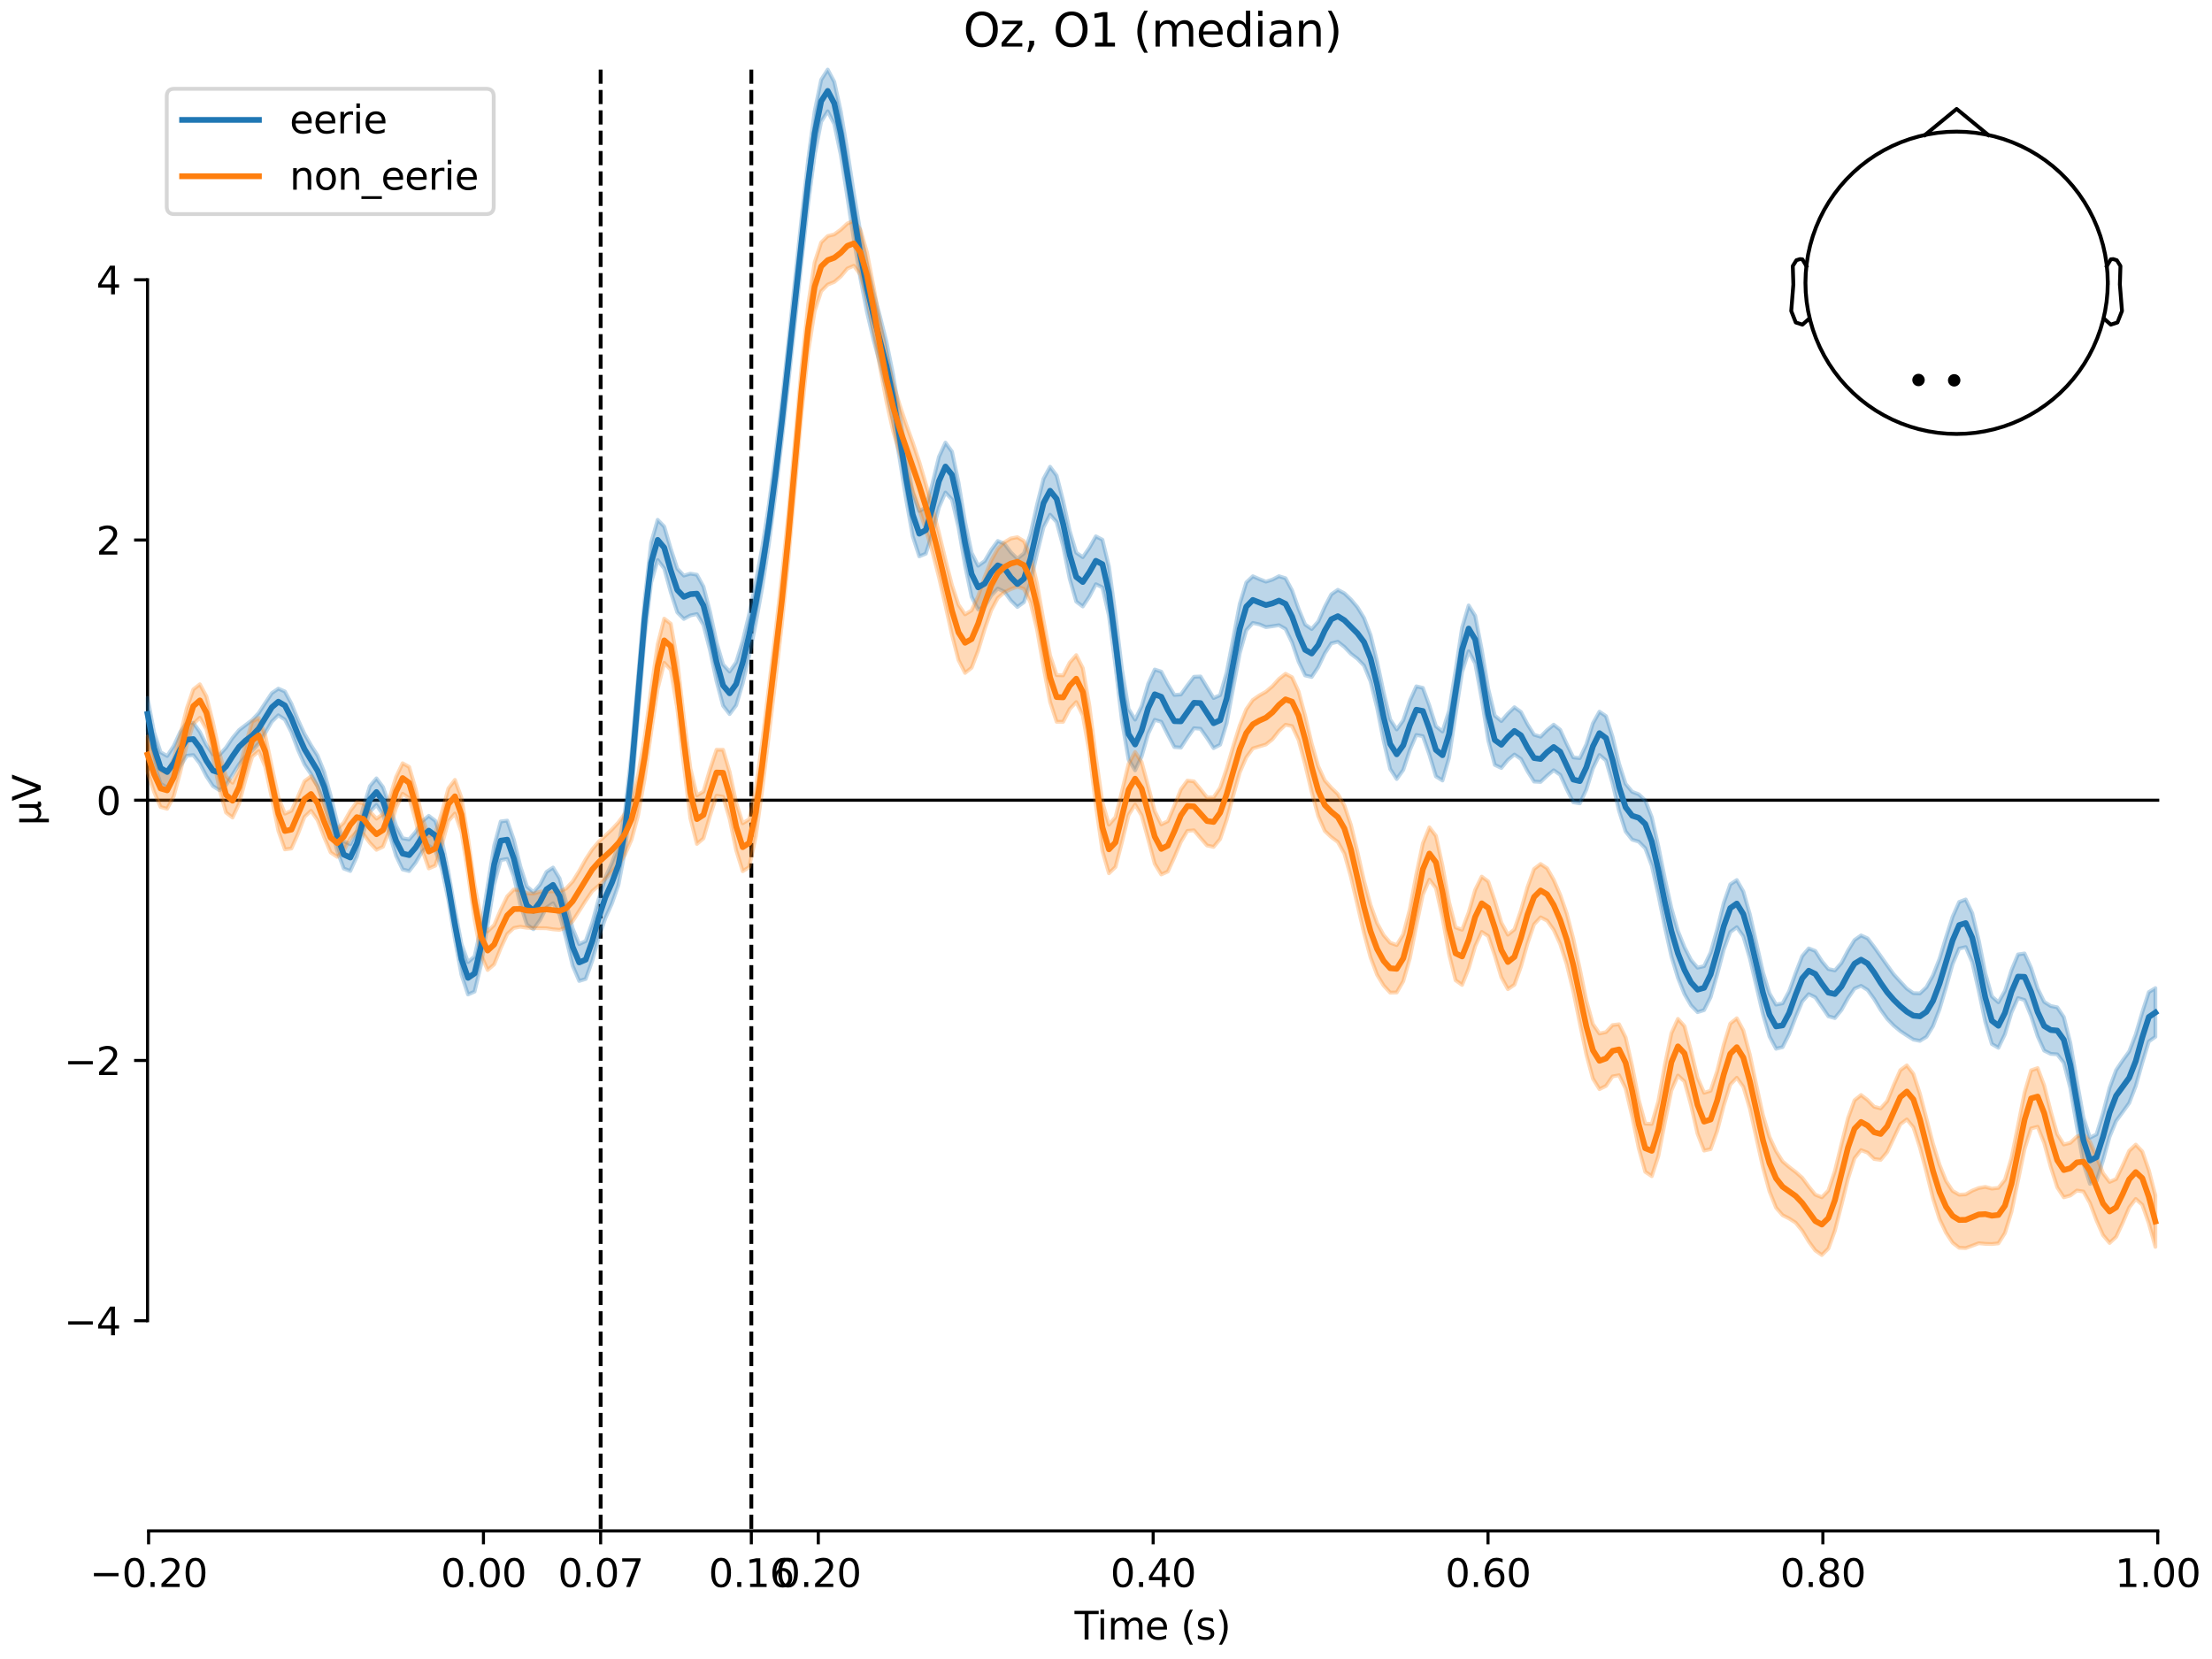 <?xml version="1.0" encoding="utf-8" standalone="no"?>
<!DOCTYPE svg PUBLIC "-//W3C//DTD SVG 1.1//EN"
  "http://www.w3.org/Graphics/SVG/1.1/DTD/svg11.dtd">
<svg xmlns:xlink="http://www.w3.org/1999/xlink" width="576pt" height="432pt" viewBox="0 0 576 432" xmlns="http://www.w3.org/2000/svg" version="1.1">
 <defs>
  <style type="text/css">*{stroke-linejoin: round; stroke-linecap: butt}</style>
 </defs>
 <g id="figure_1">
  <g id="patch_1">
   <path d="M 0 432 
L 576 432 
L 576 0 
L 0 0 
z
" style="fill: #ffffff"/>
  </g>
  <g id="axes_1">
   <g id="patch_2">
    <path d="M 38.421 398.644 
L 561.867 398.644 
L 561.867 18.118 
L 38.421 18.118 
L 38.421 398.644 
z
" style="fill: none; opacity: 0"/>
   </g>
   <g id="patch_3">
    <path d="M 38.421 343.907 
L 38.421 72.854 
" style="fill: none; stroke: #000000; stroke-width: 0.8; stroke-linejoin: miter; stroke-linecap: square"/>
   </g>
   <g id="LineCollection_1">
    <path d="M 156.407 18.118 
L 156.407 398.644 
" clip-path="url(#pe58364b0ff)" style="fill: none; stroke-dasharray: 3.7,1.6; stroke-dashoffset: 0; stroke: #000000"/>
    <path d="M 195.645 18.118 
L 195.645 398.644 
" clip-path="url(#pe58364b0ff)" style="fill: none; stroke-dasharray: 3.7,1.6; stroke-dashoffset: 0; stroke: #000000"/>
   </g>
   <g id="matplotlib.axis_1">
    <g id="xtick_1">
     <g id="line2d_1">
      <defs>
       <path id="mb585fed2d0" d="M 0 0 
L 0 3.5 
" style="stroke: #000000; stroke-width: 0.8"/>
      </defs>
      <g>
       <use xlink:href="#mb585fed2d0" x="38.693" y="398.644" style="stroke: #000000; stroke-width: 0.8"/>
      </g>
     </g>
     <g id="text_1">
      <!-- −0.20 -->
      <g transform="translate(23.37 413.242) scale(0.1 -0.1)">
       <defs>
        <path id="DejaVuSans-2212" d="M 678 2272 
L 4684 2272 
L 4684 1741 
L 678 1741 
L 678 2272 
z
" transform="scale(0.016)"/>
        <path id="DejaVuSans-30" d="M 2034 4250 
Q 1547 4250 1301 3770 
Q 1056 3291 1056 2328 
Q 1056 1369 1301 889 
Q 1547 409 2034 409 
Q 2525 409 2770 889 
Q 3016 1369 3016 2328 
Q 3016 3291 2770 3770 
Q 2525 4250 2034 4250 
z
M 2034 4750 
Q 2819 4750 3233 4129 
Q 3647 3509 3647 2328 
Q 3647 1150 3233 529 
Q 2819 -91 2034 -91 
Q 1250 -91 836 529 
Q 422 1150 422 2328 
Q 422 3509 836 4129 
Q 1250 4750 2034 4750 
z
" transform="scale(0.016)"/>
        <path id="DejaVuSans-2e" d="M 684 794 
L 1344 794 
L 1344 0 
L 684 0 
L 684 794 
z
" transform="scale(0.016)"/>
        <path id="DejaVuSans-32" d="M 1228 531 
L 3431 531 
L 3431 0 
L 469 0 
L 469 531 
Q 828 903 1448 1529 
Q 2069 2156 2228 2338 
Q 2531 2678 2651 2914 
Q 2772 3150 2772 3378 
Q 2772 3750 2511 3984 
Q 2250 4219 1831 4219 
Q 1534 4219 1204 4116 
Q 875 4013 500 3803 
L 500 4441 
Q 881 4594 1212 4672 
Q 1544 4750 1819 4750 
Q 2544 4750 2975 4387 
Q 3406 4025 3406 3419 
Q 3406 3131 3298 2873 
Q 3191 2616 2906 2266 
Q 2828 2175 2409 1742 
Q 1991 1309 1228 531 
z
" transform="scale(0.016)"/>
       </defs>
       <use xlink:href="#DejaVuSans-2212"/>
       <use xlink:href="#DejaVuSans-30" transform="translate(83.789 0)"/>
       <use xlink:href="#DejaVuSans-2e" transform="translate(147.412 0)"/>
       <use xlink:href="#DejaVuSans-32" transform="translate(179.199 0)"/>
       <use xlink:href="#DejaVuSans-30" transform="translate(242.822 0)"/>
      </g>
     </g>
    </g>
    <g id="xtick_2">
     <g id="line2d_2">
      <g>
       <use xlink:href="#mb585fed2d0" x="125.889" y="398.644" style="stroke: #000000; stroke-width: 0.8"/>
      </g>
     </g>
     <g id="text_2">
      <!-- 0.00 -->
      <g transform="translate(114.756 413.242) scale(0.1 -0.1)">
       <use xlink:href="#DejaVuSans-30"/>
       <use xlink:href="#DejaVuSans-2e" transform="translate(63.623 0)"/>
       <use xlink:href="#DejaVuSans-30" transform="translate(95.41 0)"/>
       <use xlink:href="#DejaVuSans-30" transform="translate(159.033 0)"/>
      </g>
     </g>
    </g>
    <g id="xtick_3">
     <g id="line2d_3">
      <g>
       <use xlink:href="#mb585fed2d0" x="156.407" y="398.644" style="stroke: #000000; stroke-width: 0.8"/>
      </g>
     </g>
     <g id="text_3">
      <!-- 0.07 -->
      <g transform="translate(145.274 413.242) scale(0.1 -0.1)">
       <defs>
        <path id="DejaVuSans-37" d="M 525 4666 
L 3525 4666 
L 3525 4397 
L 1831 0 
L 1172 0 
L 2766 4134 
L 525 4134 
L 525 4666 
z
" transform="scale(0.016)"/>
       </defs>
       <use xlink:href="#DejaVuSans-30"/>
       <use xlink:href="#DejaVuSans-2e" transform="translate(63.623 0)"/>
       <use xlink:href="#DejaVuSans-30" transform="translate(95.41 0)"/>
       <use xlink:href="#DejaVuSans-37" transform="translate(159.033 0)"/>
      </g>
     </g>
    </g>
    <g id="xtick_4">
     <g id="line2d_4">
      <g>
       <use xlink:href="#mb585fed2d0" x="195.645" y="398.644" style="stroke: #000000; stroke-width: 0.8"/>
      </g>
     </g>
     <g id="text_4">
      <!-- 0.16 -->
      <g transform="translate(184.512 413.242) scale(0.1 -0.1)">
       <defs>
        <path id="DejaVuSans-31" d="M 794 531 
L 1825 531 
L 1825 4091 
L 703 3866 
L 703 4441 
L 1819 4666 
L 2450 4666 
L 2450 531 
L 3481 531 
L 3481 0 
L 794 0 
L 794 531 
z
" transform="scale(0.016)"/>
        <path id="DejaVuSans-36" d="M 2113 2584 
Q 1688 2584 1439 2293 
Q 1191 2003 1191 1497 
Q 1191 994 1439 701 
Q 1688 409 2113 409 
Q 2538 409 2786 701 
Q 3034 994 3034 1497 
Q 3034 2003 2786 2293 
Q 2538 2584 2113 2584 
z
M 3366 4563 
L 3366 3988 
Q 3128 4100 2886 4159 
Q 2644 4219 2406 4219 
Q 1781 4219 1451 3797 
Q 1122 3375 1075 2522 
Q 1259 2794 1537 2939 
Q 1816 3084 2150 3084 
Q 2853 3084 3261 2657 
Q 3669 2231 3669 1497 
Q 3669 778 3244 343 
Q 2819 -91 2113 -91 
Q 1303 -91 875 529 
Q 447 1150 447 2328 
Q 447 3434 972 4092 
Q 1497 4750 2381 4750 
Q 2619 4750 2861 4703 
Q 3103 4656 3366 4563 
z
" transform="scale(0.016)"/>
       </defs>
       <use xlink:href="#DejaVuSans-30"/>
       <use xlink:href="#DejaVuSans-2e" transform="translate(63.623 0)"/>
       <use xlink:href="#DejaVuSans-31" transform="translate(95.41 0)"/>
       <use xlink:href="#DejaVuSans-36" transform="translate(159.033 0)"/>
      </g>
     </g>
    </g>
    <g id="xtick_5">
     <g id="line2d_5">
      <g>
       <use xlink:href="#mb585fed2d0" x="213.084" y="398.644" style="stroke: #000000; stroke-width: 0.8"/>
      </g>
     </g>
     <g id="text_5">
      <!-- 0.20 -->
      <g transform="translate(201.952 413.242) scale(0.1 -0.1)">
       <use xlink:href="#DejaVuSans-30"/>
       <use xlink:href="#DejaVuSans-2e" transform="translate(63.623 0)"/>
       <use xlink:href="#DejaVuSans-32" transform="translate(95.41 0)"/>
       <use xlink:href="#DejaVuSans-30" transform="translate(159.033 0)"/>
      </g>
     </g>
    </g>
    <g id="xtick_6">
     <g id="line2d_6">
      <g>
       <use xlink:href="#mb585fed2d0" x="300.28" y="398.644" style="stroke: #000000; stroke-width: 0.8"/>
      </g>
     </g>
     <g id="text_6">
      <!-- 0.40 -->
      <g transform="translate(289.147 413.242) scale(0.1 -0.1)">
       <defs>
        <path id="DejaVuSans-34" d="M 2419 4116 
L 825 1625 
L 2419 1625 
L 2419 4116 
z
M 2253 4666 
L 3047 4666 
L 3047 1625 
L 3713 1625 
L 3713 1100 
L 3047 1100 
L 3047 0 
L 2419 0 
L 2419 1100 
L 313 1100 
L 313 1709 
L 2253 4666 
z
" transform="scale(0.016)"/>
       </defs>
       <use xlink:href="#DejaVuSans-30"/>
       <use xlink:href="#DejaVuSans-2e" transform="translate(63.623 0)"/>
       <use xlink:href="#DejaVuSans-34" transform="translate(95.41 0)"/>
       <use xlink:href="#DejaVuSans-30" transform="translate(159.033 0)"/>
      </g>
     </g>
    </g>
    <g id="xtick_7">
     <g id="line2d_7">
      <g>
       <use xlink:href="#mb585fed2d0" x="387.476" y="398.644" style="stroke: #000000; stroke-width: 0.8"/>
      </g>
     </g>
     <g id="text_7">
      <!-- 0.60 -->
      <g transform="translate(376.343 413.242) scale(0.1 -0.1)">
       <use xlink:href="#DejaVuSans-30"/>
       <use xlink:href="#DejaVuSans-2e" transform="translate(63.623 0)"/>
       <use xlink:href="#DejaVuSans-36" transform="translate(95.41 0)"/>
       <use xlink:href="#DejaVuSans-30" transform="translate(159.033 0)"/>
      </g>
     </g>
    </g>
    <g id="xtick_8">
     <g id="line2d_8">
      <g>
       <use xlink:href="#mb585fed2d0" x="474.671" y="398.644" style="stroke: #000000; stroke-width: 0.8"/>
      </g>
     </g>
     <g id="text_8">
      <!-- 0.80 -->
      <g transform="translate(463.538 413.242) scale(0.1 -0.1)">
       <defs>
        <path id="DejaVuSans-38" d="M 2034 2216 
Q 1584 2216 1326 1975 
Q 1069 1734 1069 1313 
Q 1069 891 1326 650 
Q 1584 409 2034 409 
Q 2484 409 2743 651 
Q 3003 894 3003 1313 
Q 3003 1734 2745 1975 
Q 2488 2216 2034 2216 
z
M 1403 2484 
Q 997 2584 770 2862 
Q 544 3141 544 3541 
Q 544 4100 942 4425 
Q 1341 4750 2034 4750 
Q 2731 4750 3128 4425 
Q 3525 4100 3525 3541 
Q 3525 3141 3298 2862 
Q 3072 2584 2669 2484 
Q 3125 2378 3379 2068 
Q 3634 1759 3634 1313 
Q 3634 634 3220 271 
Q 2806 -91 2034 -91 
Q 1263 -91 848 271 
Q 434 634 434 1313 
Q 434 1759 690 2068 
Q 947 2378 1403 2484 
z
M 1172 3481 
Q 1172 3119 1398 2916 
Q 1625 2713 2034 2713 
Q 2441 2713 2670 2916 
Q 2900 3119 2900 3481 
Q 2900 3844 2670 4047 
Q 2441 4250 2034 4250 
Q 1625 4250 1398 4047 
Q 1172 3844 1172 3481 
z
" transform="scale(0.016)"/>
       </defs>
       <use xlink:href="#DejaVuSans-30"/>
       <use xlink:href="#DejaVuSans-2e" transform="translate(63.623 0)"/>
       <use xlink:href="#DejaVuSans-38" transform="translate(95.41 0)"/>
       <use xlink:href="#DejaVuSans-30" transform="translate(159.033 0)"/>
      </g>
     </g>
    </g>
    <g id="xtick_9">
     <g id="line2d_9">
      <g>
       <use xlink:href="#mb585fed2d0" x="561.867" y="398.644" style="stroke: #000000; stroke-width: 0.8"/>
      </g>
     </g>
     <g id="text_9">
      <!-- 1.00 -->
      <g transform="translate(550.734 413.242) scale(0.1 -0.1)">
       <use xlink:href="#DejaVuSans-31"/>
       <use xlink:href="#DejaVuSans-2e" transform="translate(63.623 0)"/>
       <use xlink:href="#DejaVuSans-30" transform="translate(95.41 0)"/>
       <use xlink:href="#DejaVuSans-30" transform="translate(159.033 0)"/>
      </g>
     </g>
    </g>
    <g id="text_10">
     <!-- Time (s) -->
     <g transform="translate(279.815 426.92) scale(0.1 -0.1)">
      <defs>
       <path id="DejaVuSans-54" d="M -19 4666 
L 3928 4666 
L 3928 4134 
L 2272 4134 
L 2272 0 
L 1638 0 
L 1638 4134 
L -19 4134 
L -19 4666 
z
" transform="scale(0.016)"/>
       <path id="DejaVuSans-69" d="M 603 3500 
L 1178 3500 
L 1178 0 
L 603 0 
L 603 3500 
z
M 603 4863 
L 1178 4863 
L 1178 4134 
L 603 4134 
L 603 4863 
z
" transform="scale(0.016)"/>
       <path id="DejaVuSans-6d" d="M 3328 2828 
Q 3544 3216 3844 3400 
Q 4144 3584 4550 3584 
Q 5097 3584 5394 3201 
Q 5691 2819 5691 2113 
L 5691 0 
L 5113 0 
L 5113 2094 
Q 5113 2597 4934 2840 
Q 4756 3084 4391 3084 
Q 3944 3084 3684 2787 
Q 3425 2491 3425 1978 
L 3425 0 
L 2847 0 
L 2847 2094 
Q 2847 2600 2669 2842 
Q 2491 3084 2119 3084 
Q 1678 3084 1418 2786 
Q 1159 2488 1159 1978 
L 1159 0 
L 581 0 
L 581 3500 
L 1159 3500 
L 1159 2956 
Q 1356 3278 1631 3431 
Q 1906 3584 2284 3584 
Q 2666 3584 2933 3390 
Q 3200 3197 3328 2828 
z
" transform="scale(0.016)"/>
       <path id="DejaVuSans-65" d="M 3597 1894 
L 3597 1613 
L 953 1613 
Q 991 1019 1311 708 
Q 1631 397 2203 397 
Q 2534 397 2845 478 
Q 3156 559 3463 722 
L 3463 178 
Q 3153 47 2828 -22 
Q 2503 -91 2169 -91 
Q 1331 -91 842 396 
Q 353 884 353 1716 
Q 353 2575 817 3079 
Q 1281 3584 2069 3584 
Q 2775 3584 3186 3129 
Q 3597 2675 3597 1894 
z
M 3022 2063 
Q 3016 2534 2758 2815 
Q 2500 3097 2075 3097 
Q 1594 3097 1305 2825 
Q 1016 2553 972 2059 
L 3022 2063 
z
" transform="scale(0.016)"/>
       <path id="DejaVuSans-20" transform="scale(0.016)"/>
       <path id="DejaVuSans-28" d="M 1984 4856 
Q 1566 4138 1362 3434 
Q 1159 2731 1159 2009 
Q 1159 1288 1364 580 
Q 1569 -128 1984 -844 
L 1484 -844 
Q 1016 -109 783 600 
Q 550 1309 550 2009 
Q 550 2706 781 3412 
Q 1013 4119 1484 4856 
L 1984 4856 
z
" transform="scale(0.016)"/>
       <path id="DejaVuSans-73" d="M 2834 3397 
L 2834 2853 
Q 2591 2978 2328 3040 
Q 2066 3103 1784 3103 
Q 1356 3103 1142 2972 
Q 928 2841 928 2578 
Q 928 2378 1081 2264 
Q 1234 2150 1697 2047 
L 1894 2003 
Q 2506 1872 2764 1633 
Q 3022 1394 3022 966 
Q 3022 478 2636 193 
Q 2250 -91 1575 -91 
Q 1294 -91 989 -36 
Q 684 19 347 128 
L 347 722 
Q 666 556 975 473 
Q 1284 391 1588 391 
Q 1994 391 2212 530 
Q 2431 669 2431 922 
Q 2431 1156 2273 1281 
Q 2116 1406 1581 1522 
L 1381 1569 
Q 847 1681 609 1914 
Q 372 2147 372 2553 
Q 372 3047 722 3315 
Q 1072 3584 1716 3584 
Q 2034 3584 2315 3537 
Q 2597 3491 2834 3397 
z
" transform="scale(0.016)"/>
       <path id="DejaVuSans-29" d="M 513 4856 
L 1013 4856 
Q 1481 4119 1714 3412 
Q 1947 2706 1947 2009 
Q 1947 1309 1714 600 
Q 1481 -109 1013 -844 
L 513 -844 
Q 928 -128 1133 580 
Q 1338 1288 1338 2009 
Q 1338 2731 1133 3434 
Q 928 4138 513 4856 
z
" transform="scale(0.016)"/>
      </defs>
      <use xlink:href="#DejaVuSans-54"/>
      <use xlink:href="#DejaVuSans-69" transform="translate(57.959 0)"/>
      <use xlink:href="#DejaVuSans-6d" transform="translate(85.742 0)"/>
      <use xlink:href="#DejaVuSans-65" transform="translate(183.154 0)"/>
      <use xlink:href="#DejaVuSans-20" transform="translate(244.678 0)"/>
      <use xlink:href="#DejaVuSans-28" transform="translate(276.465 0)"/>
      <use xlink:href="#DejaVuSans-73" transform="translate(315.479 0)"/>
      <use xlink:href="#DejaVuSans-29" transform="translate(367.578 0)"/>
     </g>
    </g>
   </g>
   <g id="matplotlib.axis_2">
    <g id="ytick_1">
     <g id="line2d_10">
      <defs>
       <path id="m1dda850417" d="M 0 0 
L -3.5 0 
" style="stroke: #000000; stroke-width: 0.8"/>
      </defs>
      <g>
       <use xlink:href="#m1dda850417" x="38.421" y="343.907" style="stroke: #000000; stroke-width: 0.8"/>
      </g>
     </g>
     <g id="text_11">
      <!-- −4 -->
      <g transform="translate(16.678 347.707) scale(0.1 -0.1)">
       <use xlink:href="#DejaVuSans-2212"/>
       <use xlink:href="#DejaVuSans-34" transform="translate(83.789 0)"/>
      </g>
     </g>
    </g>
    <g id="ytick_2">
     <g id="line2d_11">
      <g>
       <use xlink:href="#m1dda850417" x="38.421" y="276.144" style="stroke: #000000; stroke-width: 0.8"/>
      </g>
     </g>
     <g id="text_12">
      <!-- −2 -->
      <g transform="translate(16.678 279.943) scale(0.1 -0.1)">
       <use xlink:href="#DejaVuSans-2212"/>
       <use xlink:href="#DejaVuSans-32" transform="translate(83.789 0)"/>
      </g>
     </g>
    </g>
    <g id="ytick_3">
     <g id="line2d_12">
      <g>
       <use xlink:href="#m1dda850417" x="38.421" y="208.381" style="stroke: #000000; stroke-width: 0.8"/>
      </g>
     </g>
     <g id="text_13">
      <!-- 0 -->
      <g transform="translate(25.058 212.18) scale(0.1 -0.1)">
       <use xlink:href="#DejaVuSans-30"/>
      </g>
     </g>
    </g>
    <g id="ytick_4">
     <g id="line2d_13">
      <g>
       <use xlink:href="#m1dda850417" x="38.421" y="140.618" style="stroke: #000000; stroke-width: 0.8"/>
      </g>
     </g>
     <g id="text_14">
      <!-- 2 -->
      <g transform="translate(25.058 144.417) scale(0.1 -0.1)">
       <use xlink:href="#DejaVuSans-32"/>
      </g>
     </g>
    </g>
    <g id="ytick_5">
     <g id="line2d_14">
      <g>
       <use xlink:href="#m1dda850417" x="38.421" y="72.854" style="stroke: #000000; stroke-width: 0.8"/>
      </g>
     </g>
     <g id="text_15">
      <!-- 4 -->
      <g transform="translate(25.058 76.654) scale(0.1 -0.1)">
       <use xlink:href="#DejaVuSans-34"/>
      </g>
     </g>
    </g>
    <g id="text_16">
     <!-- µV -->
     <g transform="translate(10.599 214.982) rotate(-90) scale(0.1 -0.1)">
      <defs>
       <path id="DejaVuSans-b5" d="M 544 -1331 
L 544 3500 
L 1119 3500 
L 1119 1325 
Q 1119 872 1334 640 
Q 1550 409 1972 409 
Q 2434 409 2667 671 
Q 2900 934 2900 1459 
L 2900 3500 
L 3475 3500 
L 3475 806 
Q 3475 619 3529 530 
Q 3584 441 3700 441 
Q 3728 441 3778 458 
Q 3828 475 3916 513 
L 3916 50 
Q 3788 -22 3673 -56 
Q 3559 -91 3450 -91 
Q 3234 -91 3106 31 
Q 2978 153 2931 403 
Q 2775 156 2548 32 
Q 2322 -91 2016 -91 
Q 1697 -91 1473 31 
Q 1250 153 1119 397 
L 1119 -1331 
L 544 -1331 
z
" transform="scale(0.016)"/>
       <path id="DejaVuSans-56" d="M 1831 0 
L 50 4666 
L 709 4666 
L 2188 738 
L 3669 4666 
L 4325 4666 
L 2547 0 
L 1831 0 
z
" transform="scale(0.016)"/>
      </defs>
      <use xlink:href="#DejaVuSans-b5"/>
      <use xlink:href="#DejaVuSans-56" transform="translate(63.623 0)"/>
     </g>
    </g>
   </g>
   <g id="patch_4">
    <path d="M 38.693 398.644 
L 561.867 398.644 
" style="fill: none; stroke: #000000; stroke-width: 0.8; stroke-linejoin: miter; stroke-linecap: square"/>
   </g>
   <g id="patch_5">
    <path d="M 38.421 208.381 
L 561.867 208.381 
" style="fill: none; stroke: #000000; stroke-width: 0.8; stroke-linejoin: miter; stroke-linecap: square"/>
   </g>
   <g id="text_17">
    <!-- Oz, O1 (median) -->
    <g transform="translate(250.837 12.118) scale(0.12 -0.12)">
     <defs>
      <path id="DejaVuSans-4f" d="M 2522 4238 
Q 1834 4238 1429 3725 
Q 1025 3213 1025 2328 
Q 1025 1447 1429 934 
Q 1834 422 2522 422 
Q 3209 422 3611 934 
Q 4013 1447 4013 2328 
Q 4013 3213 3611 3725 
Q 3209 4238 2522 4238 
z
M 2522 4750 
Q 3503 4750 4090 4092 
Q 4678 3434 4678 2328 
Q 4678 1225 4090 567 
Q 3503 -91 2522 -91 
Q 1538 -91 948 565 
Q 359 1222 359 2328 
Q 359 3434 948 4092 
Q 1538 4750 2522 4750 
z
" transform="scale(0.016)"/>
      <path id="DejaVuSans-7a" d="M 353 3500 
L 3084 3500 
L 3084 2975 
L 922 459 
L 3084 459 
L 3084 0 
L 275 0 
L 275 525 
L 2438 3041 
L 353 3041 
L 353 3500 
z
" transform="scale(0.016)"/>
      <path id="DejaVuSans-2c" d="M 750 794 
L 1409 794 
L 1409 256 
L 897 -744 
L 494 -744 
L 750 256 
L 750 794 
z
" transform="scale(0.016)"/>
      <path id="DejaVuSans-64" d="M 2906 2969 
L 2906 4863 
L 3481 4863 
L 3481 0 
L 2906 0 
L 2906 525 
Q 2725 213 2448 61 
Q 2172 -91 1784 -91 
Q 1150 -91 751 415 
Q 353 922 353 1747 
Q 353 2572 751 3078 
Q 1150 3584 1784 3584 
Q 2172 3584 2448 3432 
Q 2725 3281 2906 2969 
z
M 947 1747 
Q 947 1113 1208 752 
Q 1469 391 1925 391 
Q 2381 391 2643 752 
Q 2906 1113 2906 1747 
Q 2906 2381 2643 2742 
Q 2381 3103 1925 3103 
Q 1469 3103 1208 2742 
Q 947 2381 947 1747 
z
" transform="scale(0.016)"/>
      <path id="DejaVuSans-61" d="M 2194 1759 
Q 1497 1759 1228 1600 
Q 959 1441 959 1056 
Q 959 750 1161 570 
Q 1363 391 1709 391 
Q 2188 391 2477 730 
Q 2766 1069 2766 1631 
L 2766 1759 
L 2194 1759 
z
M 3341 1997 
L 3341 0 
L 2766 0 
L 2766 531 
Q 2569 213 2275 61 
Q 1981 -91 1556 -91 
Q 1019 -91 701 211 
Q 384 513 384 1019 
Q 384 1609 779 1909 
Q 1175 2209 1959 2209 
L 2766 2209 
L 2766 2266 
Q 2766 2663 2505 2880 
Q 2244 3097 1772 3097 
Q 1472 3097 1187 3025 
Q 903 2953 641 2809 
L 641 3341 
Q 956 3463 1253 3523 
Q 1550 3584 1831 3584 
Q 2591 3584 2966 3190 
Q 3341 2797 3341 1997 
z
" transform="scale(0.016)"/>
      <path id="DejaVuSans-6e" d="M 3513 2113 
L 3513 0 
L 2938 0 
L 2938 2094 
Q 2938 2591 2744 2837 
Q 2550 3084 2163 3084 
Q 1697 3084 1428 2787 
Q 1159 2491 1159 1978 
L 1159 0 
L 581 0 
L 581 3500 
L 1159 3500 
L 1159 2956 
Q 1366 3272 1645 3428 
Q 1925 3584 2291 3584 
Q 2894 3584 3203 3211 
Q 3513 2838 3513 2113 
z
" transform="scale(0.016)"/>
     </defs>
     <use xlink:href="#DejaVuSans-4f"/>
     <use xlink:href="#DejaVuSans-7a" transform="translate(78.711 0)"/>
     <use xlink:href="#DejaVuSans-2c" transform="translate(131.201 0)"/>
     <use xlink:href="#DejaVuSans-20" transform="translate(162.988 0)"/>
     <use xlink:href="#DejaVuSans-4f" transform="translate(194.775 0)"/>
     <use xlink:href="#DejaVuSans-31" transform="translate(273.486 0)"/>
     <use xlink:href="#DejaVuSans-20" transform="translate(337.109 0)"/>
     <use xlink:href="#DejaVuSans-28" transform="translate(368.896 0)"/>
     <use xlink:href="#DejaVuSans-6d" transform="translate(407.91 0)"/>
     <use xlink:href="#DejaVuSans-65" transform="translate(505.322 0)"/>
     <use xlink:href="#DejaVuSans-64" transform="translate(566.846 0)"/>
     <use xlink:href="#DejaVuSans-69" transform="translate(630.322 0)"/>
     <use xlink:href="#DejaVuSans-61" transform="translate(658.105 0)"/>
     <use xlink:href="#DejaVuSans-6e" transform="translate(719.385 0)"/>
     <use xlink:href="#DejaVuSans-29" transform="translate(782.764 0)"/>
    </g>
   </g>
   <g id="legend_1">
    <g id="patch_6">
     <path d="M 45.421 55.753 
L 126.563 55.753 
Q 128.563 55.753 128.563 53.753 
L 128.563 25.118 
Q 128.563 23.118 126.563 23.118 
L 45.421 23.118 
Q 43.421 23.118 43.421 25.118 
L 43.421 53.753 
Q 43.421 55.753 45.421 55.753 
z
" style="fill: #ffffff; opacity: 0.8; stroke: #cccccc; stroke-linejoin: miter"/>
    </g>
    <g id="line2d_15">
     <path d="M 47.421 31.217 
L 57.421 31.217 
L 67.421 31.217 
" style="fill: none; stroke: #1f77b4; stroke-width: 1.5; stroke-linecap: square"/>
    </g>
    <g id="text_18">
     <!-- eerie -->
     <g transform="translate(75.421 34.717) scale(0.1 -0.1)">
      <defs>
       <path id="DejaVuSans-72" d="M 2631 2963 
Q 2534 3019 2420 3045 
Q 2306 3072 2169 3072 
Q 1681 3072 1420 2755 
Q 1159 2438 1159 1844 
L 1159 0 
L 581 0 
L 581 3500 
L 1159 3500 
L 1159 2956 
Q 1341 3275 1631 3429 
Q 1922 3584 2338 3584 
Q 2397 3584 2469 3576 
Q 2541 3569 2628 3553 
L 2631 2963 
z
" transform="scale(0.016)"/>
      </defs>
      <use xlink:href="#DejaVuSans-65"/>
      <use xlink:href="#DejaVuSans-65" transform="translate(61.523 0)"/>
      <use xlink:href="#DejaVuSans-72" transform="translate(123.047 0)"/>
      <use xlink:href="#DejaVuSans-69" transform="translate(164.16 0)"/>
      <use xlink:href="#DejaVuSans-65" transform="translate(191.943 0)"/>
     </g>
    </g>
    <g id="line2d_16">
     <path d="M 47.421 45.895 
L 57.421 45.895 
L 67.421 45.895 
" style="fill: none; stroke: #ff7f0e; stroke-width: 1.5; stroke-linecap: square"/>
    </g>
    <g id="text_19">
     <!-- non_eerie -->
     <g transform="translate(75.421 49.395) scale(0.1 -0.1)">
      <defs>
       <path id="DejaVuSans-6f" d="M 1959 3097 
Q 1497 3097 1228 2736 
Q 959 2375 959 1747 
Q 959 1119 1226 758 
Q 1494 397 1959 397 
Q 2419 397 2687 759 
Q 2956 1122 2956 1747 
Q 2956 2369 2687 2733 
Q 2419 3097 1959 3097 
z
M 1959 3584 
Q 2709 3584 3137 3096 
Q 3566 2609 3566 1747 
Q 3566 888 3137 398 
Q 2709 -91 1959 -91 
Q 1206 -91 779 398 
Q 353 888 353 1747 
Q 353 2609 779 3096 
Q 1206 3584 1959 3584 
z
" transform="scale(0.016)"/>
       <path id="DejaVuSans-5f" d="M 3263 -1063 
L 3263 -1509 
L -63 -1509 
L -63 -1063 
L 3263 -1063 
z
" transform="scale(0.016)"/>
      </defs>
      <use xlink:href="#DejaVuSans-6e"/>
      <use xlink:href="#DejaVuSans-6f" transform="translate(63.379 0)"/>
      <use xlink:href="#DejaVuSans-6e" transform="translate(124.561 0)"/>
      <use xlink:href="#DejaVuSans-5f" transform="translate(187.939 0)"/>
      <use xlink:href="#DejaVuSans-65" transform="translate(237.939 0)"/>
      <use xlink:href="#DejaVuSans-65" transform="translate(299.463 0)"/>
      <use xlink:href="#DejaVuSans-72" transform="translate(360.986 0)"/>
      <use xlink:href="#DejaVuSans-69" transform="translate(402.1 0)"/>
      <use xlink:href="#DejaVuSans-65" transform="translate(429.883 0)"/>
     </g>
    </g>
   </g>
   <g id="FillBetweenPolyCollection_1">
    <defs>
     <path id="m44dbc52453" d="M 38.421 -250.28 
L 38.421 -241.709 
L 40.124 -233.14 
L 41.827 -227.939 
L 43.53 -226.889 
L 45.233 -229.077 
L 46.936 -232.495 
L 48.639 -235.202 
L 50.342 -235.377 
L 52.045 -233.174 
L 53.748 -229.872 
L 55.451 -227.296 
L 57.154 -226.218 
L 58.857 -227.544 
L 60.56 -230.276 
L 62.263 -233.008 
L 63.966 -235.019 
L 65.669 -236.546 
L 67.372 -238.386 
L 69.075 -241.142 
L 70.778 -244.068 
L 72.481 -245.741 
L 74.184 -244.619 
L 75.887 -241.304 
L 77.59 -236.743 
L 79.294 -232.926 
L 80.997 -230.388 
L 82.7 -227.214 
L 84.403 -222.91 
L 86.106 -216.973 
L 87.809 -210.43 
L 89.512 -205.835 
L 91.215 -205.198 
L 92.918 -208.922 
L 94.621 -215.132 
L 96.324 -220.623 
L 98.027 -222.404 
L 99.73 -219.9 
L 101.433 -214.799 
L 103.136 -209.124 
L 104.839 -205.596 
L 106.542 -205.175 
L 108.245 -207.369 
L 109.948 -210.307 
L 111.651 -211.786 
L 113.354 -210.528 
L 115.057 -205.685 
L 116.76 -197.58 
L 118.463 -187.334 
L 120.166 -178.162 
L 121.87 -173.035 
L 123.573 -173.79 
L 125.276 -180.858 
L 126.979 -191.193 
L 128.682 -201.644 
L 130.385 -208.032 
L 132.088 -208.34 
L 133.791 -203.721 
L 135.494 -196.454 
L 137.197 -191.255 
L 138.9 -190.031 
L 140.603 -192.385 
L 142.306 -195.662 
L 144.009 -196.799 
L 145.712 -193.807 
L 147.415 -187.599 
L 149.118 -180.526 
L 150.821 -176.56 
L 152.524 -177.08 
L 154.227 -181.834 
L 155.93 -187.891 
L 157.633 -192.903 
L 159.336 -196.708 
L 161.039 -201.546 
L 162.742 -210.45 
L 164.446 -225.549 
L 166.149 -245.569 
L 167.852 -265.816 
L 169.555 -280.288 
L 171.258 -286.171 
L 172.961 -283.975 
L 174.664 -277.782 
L 176.367 -272.526 
L 178.07 -270.824 
L 179.773 -271.737 
L 181.476 -272.103 
L 183.179 -269.231 
L 184.882 -262.673 
L 186.585 -254.607 
L 188.288 -248.22 
L 189.991 -246.048 
L 191.694 -248.328 
L 193.397 -254.035 
L 195.1 -261.272 
L 196.803 -269.68 
L 198.506 -279.121 
L 200.209 -290.277 
L 201.912 -303.284 
L 203.615 -317.537 
L 205.318 -332.62 
L 207.022 -348.166 
L 208.725 -363.808 
L 210.428 -378.807 
L 212.131 -391.593 
L 213.834 -400.297 
L 215.537 -403.022 
L 217.24 -399.699 
L 218.943 -391.647 
L 220.646 -380.688 
L 222.349 -369.501 
L 224.052 -359.459 
L 225.755 -350.763 
L 227.458 -343.561 
L 229.161 -337.206 
L 230.864 -330.345 
L 232.567 -322.278 
L 234.27 -312.479 
L 235.973 -301.842 
L 237.676 -292.341 
L 239.379 -287.123 
L 241.082 -287.831 
L 242.785 -293.209 
L 244.488 -299.82 
L 246.191 -303.746 
L 247.894 -301.906 
L 249.598 -294.631 
L 251.301 -284.749 
L 253.004 -276.565 
L 254.707 -273.286 
L 256.41 -274.051 
L 258.113 -276.926 
L 259.816 -278.737 
L 261.519 -277.949 
L 263.222 -275.621 
L 264.925 -273.94 
L 266.628 -275.196 
L 268.331 -280.416 
L 270.034 -287.802 
L 271.737 -294.693 
L 273.44 -297.967 
L 275.143 -296.055 
L 276.846 -289.71 
L 278.549 -281.271 
L 280.252 -275.347 
L 281.955 -274.073 
L 283.658 -276.617 
L 285.361 -279.867 
L 287.064 -279.054 
L 288.767 -271.67 
L 290.47 -258.459 
L 292.174 -244.114 
L 293.877 -234.211 
L 295.58 -231.408 
L 297.283 -235.04 
L 298.986 -240.947 
L 300.689 -244.556 
L 302.392 -244.048 
L 304.095 -240.663 
L 305.798 -237.464 
L 307.501 -237.313 
L 309.204 -239.926 
L 310.907 -242.37 
L 312.61 -242.223 
L 314.313 -239.814 
L 316.016 -237.19 
L 317.719 -238.08 
L 319.422 -243.672 
L 321.125 -252.869 
L 322.828 -261.907 
L 324.531 -267.876 
L 326.234 -269.789 
L 327.937 -269.418 
L 329.64 -268.695 
L 331.343 -268.925 
L 333.046 -269.196 
L 334.75 -268.22 
L 336.453 -264.691 
L 338.156 -259.687 
L 339.859 -256.123 
L 341.562 -255.722 
L 343.265 -258.279 
L 344.968 -261.847 
L 346.671 -264.476 
L 348.374 -264.885 
L 350.077 -263.535 
L 351.78 -261.752 
L 353.483 -260.448 
L 355.186 -258.686 
L 356.889 -254.557 
L 358.592 -247.674 
L 360.295 -239.071 
L 361.998 -231.766 
L 363.701 -229.146 
L 365.404 -231.498 
L 367.107 -236.664 
L 368.81 -240.613 
L 370.513 -240.307 
L 372.216 -235.456 
L 373.919 -229.826 
L 375.622 -228.755 
L 377.326 -234.657 
L 379.029 -245.932 
L 380.732 -256.993 
L 382.435 -262.415 
L 384.138 -259.226 
L 385.841 -249.936 
L 387.544 -239.194 
L 389.247 -232.823 
L 390.95 -232.019 
L 392.653 -234.112 
L 394.356 -235.524 
L 396.059 -234.356 
L 397.762 -231.163 
L 399.465 -228.477 
L 401.168 -228.392 
L 402.871 -230 
L 404.574 -231.425 
L 406.277 -230.234 
L 407.98 -226.479 
L 409.683 -223.084 
L 411.386 -222.81 
L 413.089 -226.403 
L 414.792 -231.886 
L 416.495 -235.406 
L 418.198 -233.964 
L 419.902 -227.997 
L 421.605 -220.816 
L 423.308 -215.477 
L 425.011 -213.355 
L 426.714 -212.844 
L 428.417 -211.122 
L 430.12 -206.587 
L 431.823 -199.023 
L 433.526 -190.606 
L 435.229 -182.951 
L 436.932 -177.36 
L 438.635 -173.132 
L 440.338 -170.203 
L 442.041 -168.431 
L 443.744 -168.969 
L 445.447 -172.354 
L 447.15 -178.231 
L 448.853 -184.66 
L 450.556 -189.295 
L 452.259 -190.558 
L 453.962 -188.169 
L 455.665 -182.417 
L 457.368 -175.166 
L 459.071 -167.897 
L 460.774 -162.095 
L 462.478 -158.908 
L 464.181 -159.327 
L 465.884 -162.701 
L 467.587 -167.137 
L 469.29 -171.195 
L 470.993 -173.127 
L 472.696 -172.291 
L 474.399 -169.84 
L 476.102 -167.357 
L 477.805 -166.895 
L 479.508 -168.981 
L 481.211 -172.052 
L 482.914 -174.563 
L 484.617 -175.282 
L 486.32 -174.21 
L 488.023 -171.852 
L 489.726 -169.025 
L 491.429 -166.674 
L 493.132 -164.918 
L 494.835 -163.504 
L 496.538 -162.372 
L 498.241 -161.3 
L 499.944 -160.96 
L 501.647 -162.012 
L 503.35 -164.784 
L 505.054 -169.21 
L 506.757 -174.943 
L 508.46 -180.966 
L 510.163 -184.986 
L 511.866 -185.378 
L 513.569 -181.424 
L 515.272 -173.952 
L 516.975 -165.871 
L 518.678 -160.134 
L 520.381 -159.156 
L 522.084 -162.694 
L 523.787 -168.331 
L 525.49 -172.108 
L 527.193 -171.592 
L 528.896 -167.405 
L 530.599 -162.162 
L 532.302 -158.424 
L 534.005 -157.575 
L 535.708 -157.449 
L 537.411 -155.253 
L 539.114 -148.612 
L 540.817 -138.623 
L 542.52 -128.97 
L 544.223 -123.73 
L 545.926 -124.443 
L 547.63 -129.839 
L 549.333 -135.99 
L 551.036 -140.094 
L 552.739 -142.401 
L 554.442 -144.778 
L 556.145 -149.21 
L 557.848 -155.236 
L 559.551 -160.807 
L 561.254 -162.021 
L 561.254 -174.695 
L 561.254 -174.695 
L 559.551 -173.661 
L 557.848 -168.432 
L 556.145 -162.673 
L 554.442 -158.216 
L 552.739 -155.874 
L 551.036 -153.36 
L 549.333 -148.756 
L 547.63 -142.169 
L 545.926 -136.614 
L 544.223 -135.741 
L 542.52 -141.068 
L 540.817 -150.553 
L 539.114 -160.409 
L 537.411 -167.158 
L 535.708 -169.691 
L 534.005 -170.043 
L 532.302 -171.119 
L 530.599 -174.612 
L 528.896 -179.939 
L 527.193 -183.721 
L 525.49 -183.474 
L 523.787 -179.363 
L 522.084 -173.985 
L 520.381 -171.012 
L 518.678 -172.54 
L 516.975 -178.562 
L 515.272 -187.112 
L 513.569 -194.224 
L 511.866 -197.784 
L 510.163 -197.136 
L 508.46 -193.304 
L 506.757 -188.002 
L 505.054 -182.357 
L 503.35 -178.039 
L 501.647 -174.942 
L 499.944 -173.331 
L 498.241 -173.382 
L 496.538 -174.568 
L 494.835 -176.401 
L 493.132 -178.28 
L 491.429 -180.632 
L 489.726 -183.034 
L 488.023 -185.428 
L 486.32 -187.646 
L 484.617 -188.419 
L 482.914 -187.227 
L 481.211 -184.48 
L 479.508 -181.253 
L 477.805 -179.307 
L 476.102 -179.67 
L 474.399 -181.732 
L 472.696 -184.38 
L 470.993 -185.043 
L 469.29 -183.033 
L 467.587 -178.636 
L 465.884 -173.88 
L 464.181 -170.738 
L 462.478 -170.411 
L 460.774 -173.306 
L 459.071 -178.872 
L 457.368 -186.367 
L 455.665 -193.891 
L 453.962 -199.864 
L 452.259 -202.841 
L 450.556 -201.718 
L 448.853 -196.858 
L 447.15 -189.991 
L 445.447 -183.993 
L 443.744 -180.41 
L 442.041 -180.024 
L 440.338 -182.02 
L 438.635 -185.358 
L 436.932 -189.564 
L 435.229 -195.562 
L 433.526 -203.233 
L 431.823 -211.694 
L 430.12 -219.201 
L 428.417 -223.592 
L 426.714 -225.183 
L 425.011 -225.831 
L 423.308 -227.888 
L 421.605 -233.155 
L 419.902 -240.179 
L 418.198 -245.526 
L 416.495 -246.685 
L 414.792 -243.649 
L 413.089 -238.197 
L 411.386 -234.592 
L 409.683 -234.772 
L 407.98 -238.253 
L 406.277 -241.972 
L 404.574 -243.302 
L 402.871 -241.899 
L 401.168 -240.166 
L 399.465 -240.676 
L 397.762 -243.382 
L 396.059 -246.603 
L 394.356 -247.842 
L 392.653 -246.198 
L 390.95 -244.231 
L 389.247 -245.659 
L 387.544 -252.638 
L 385.841 -262.858 
L 384.138 -271.663 
L 382.435 -274.349 
L 380.732 -268.606 
L 379.029 -257.454 
L 377.326 -246.914 
L 375.622 -241.527 
L 373.919 -242.88 
L 372.216 -248.251 
L 370.513 -252.881 
L 368.81 -253.28 
L 367.107 -249.498 
L 365.404 -244.449 
L 363.701 -242.059 
L 361.998 -244.659 
L 360.295 -251.708 
L 358.592 -259.726 
L 356.889 -266.66 
L 355.186 -271.116 
L 353.483 -273.879 
L 351.78 -275.89 
L 350.077 -277.504 
L 348.374 -278.413 
L 346.671 -277.236 
L 344.968 -273.99 
L 343.265 -270.167 
L 341.562 -268.201 
L 339.859 -269.375 
L 338.156 -273.444 
L 336.453 -278.268 
L 334.75 -281.43 
L 333.046 -281.959 
L 331.343 -281.08 
L 329.64 -280.542 
L 327.937 -281.205 
L 326.234 -281.947 
L 324.531 -280.321 
L 322.828 -274.758 
L 321.125 -265.773 
L 319.422 -256.914 
L 317.719 -250.992 
L 316.016 -250.231 
L 314.313 -253.042 
L 312.61 -255.845 
L 310.907 -255.771 
L 309.204 -253.539 
L 307.501 -251.168 
L 305.798 -251.044 
L 304.095 -253.869 
L 302.392 -257.114 
L 300.689 -257.663 
L 298.986 -253.942 
L 297.283 -248.12 
L 295.58 -244.612 
L 293.877 -247.41 
L 292.174 -257.622 
L 290.47 -271.807 
L 288.767 -284.458 
L 287.064 -291.465 
L 285.361 -292.341 
L 283.658 -289.357 
L 281.955 -286.912 
L 280.252 -288.087 
L 278.549 -293.8 
L 276.846 -301.562 
L 275.143 -308.178 
L 273.44 -310.453 
L 271.737 -307.345 
L 270.034 -300.552 
L 268.331 -292.912 
L 266.628 -287.91 
L 264.925 -286.511 
L 263.222 -288.185 
L 261.519 -290.446 
L 259.816 -291.136 
L 258.113 -288.817 
L 256.41 -285.905 
L 254.707 -284.688 
L 253.004 -288.064 
L 251.301 -296.119 
L 249.598 -306.375 
L 247.894 -314.405 
L 246.191 -316.744 
L 244.488 -313.046 
L 242.785 -306 
L 241.082 -299.821 
L 239.379 -298.941 
L 237.676 -303.675 
L 235.973 -313.079 
L 234.27 -324.049 
L 232.567 -334.457 
L 230.864 -342.838 
L 229.161 -349.573 
L 227.458 -355.868 
L 225.755 -362.998 
L 224.052 -371.489 
L 222.349 -381.667 
L 220.646 -392.742 
L 218.943 -403.009 
L 217.24 -410.708 
L 215.537 -413.882 
L 213.834 -411.229 
L 212.131 -403.009 
L 210.428 -390.321 
L 208.725 -375.19 
L 207.022 -359.246 
L 205.318 -343.184 
L 203.615 -327.608 
L 201.912 -313.422 
L 200.209 -300.523 
L 198.506 -289.639 
L 196.803 -280.399 
L 195.1 -272.167 
L 193.397 -265.085 
L 191.694 -259.547 
L 189.991 -257.124 
L 188.288 -258.969 
L 186.585 -264.765 
L 184.882 -272.735 
L 183.179 -279.267 
L 181.476 -282.338 
L 179.773 -282.627 
L 178.07 -282.121 
L 176.367 -283.928 
L 174.664 -289.123 
L 172.961 -294.897 
L 171.258 -296.648 
L 169.555 -290.708 
L 167.852 -275.765 
L 166.149 -255.804 
L 164.446 -235.939 
L 162.742 -220.772 
L 161.039 -211.799 
L 159.336 -207.332 
L 157.633 -203.51 
L 155.93 -198.028 
L 154.227 -191.741 
L 152.524 -186.958 
L 150.821 -186.154 
L 149.118 -190.255 
L 147.415 -197.078 
L 145.712 -203.273 
L 144.009 -206.092 
L 142.306 -204.977 
L 140.603 -201.659 
L 138.9 -199.697 
L 137.197 -201.189 
L 135.494 -206.427 
L 133.791 -213.385 
L 132.088 -218.316 
L 130.385 -218.092 
L 128.682 -211.812 
L 126.979 -201.363 
L 125.276 -190.543 
L 123.573 -182.939 
L 121.87 -181.469 
L 120.166 -186.234 
L 118.463 -195.133 
L 116.76 -204.957 
L 115.057 -213.291 
L 113.354 -218.26 
L 111.651 -219.56 
L 109.948 -218.15 
L 108.245 -215.402 
L 106.542 -213.426 
L 104.839 -213.715 
L 103.136 -216.976 
L 101.433 -222.18 
L 99.73 -227.058 
L 98.027 -229.318 
L 96.324 -227.318 
L 94.621 -221.816 
L 92.918 -215.638 
L 91.215 -212.185 
L 89.512 -212.946 
L 87.809 -217.824 
L 86.106 -224.812 
L 84.403 -231.029 
L 82.7 -235.255 
L 80.997 -237.932 
L 79.294 -240.898 
L 77.59 -244.594 
L 75.887 -248.763 
L 74.184 -251.94 
L 72.481 -252.685 
L 70.778 -251.518 
L 69.075 -248.962 
L 67.372 -246.355 
L 65.669 -244.515 
L 63.966 -243.213 
L 62.263 -241.902 
L 60.56 -239.86 
L 58.857 -237.334 
L 57.154 -235.414 
L 55.451 -235.566 
L 53.748 -237.994 
L 52.045 -241.398 
L 50.342 -243.799 
L 48.639 -243.733 
L 46.936 -241.408 
L 45.233 -237.76 
L 43.53 -235.147 
L 41.827 -236.121 
L 40.124 -241.336 
L 38.421 -250.28 
z
" style="stroke: #1f77b4; stroke-opacity: 0.3"/>
    </defs>
    <g>
     <use xlink:href="#m44dbc52453" x="0" y="432" style="fill: #1f77b4; fill-opacity: 0.3; stroke: #1f77b4; stroke-opacity: 0.3"/>
    </g>
   </g>
   <g id="FillBetweenPolyCollection_2">
    <defs>
     <path id="md9753cad34" d="M 38.421 -240.211 
L 38.421 -231.019 
L 40.124 -225.778 
L 41.827 -221.862 
L 43.53 -221.398 
L 45.233 -224.635 
L 46.936 -230.906 
L 48.639 -238.025 
L 50.342 -243.501 
L 52.045 -245.107 
L 53.748 -242.116 
L 55.451 -234.912 
L 57.154 -226.394 
L 58.857 -220.418 
L 60.56 -219.109 
L 62.263 -222.729 
L 63.966 -229.159 
L 65.669 -234.931 
L 67.372 -236.389 
L 69.075 -232.287 
L 70.778 -224.156 
L 72.481 -215.66 
L 74.184 -210.815 
L 75.887 -211.051 
L 77.59 -214.865 
L 79.294 -219.271 
L 80.997 -220.869 
L 82.7 -218.425 
L 84.403 -214.009 
L 86.106 -210.012 
L 87.809 -208.873 
L 89.512 -210.522 
L 91.215 -213.645 
L 92.918 -215.468 
L 94.621 -214.809 
L 96.324 -212.501 
L 98.027 -210.707 
L 99.73 -211.515 
L 101.433 -215.858 
L 103.136 -221.647 
L 104.839 -225.312 
L 106.542 -224.2 
L 108.245 -218.27 
L 109.948 -210.695 
L 111.651 -205.858 
L 113.354 -206.588 
L 115.057 -211.992 
L 116.76 -218.187 
L 118.463 -220.171 
L 120.166 -215.303 
L 121.87 -204.592 
L 123.573 -192.565 
L 125.276 -183.288 
L 126.979 -179.412 
L 128.682 -180.878 
L 130.385 -185.089 
L 132.088 -188.777 
L 133.791 -190.351 
L 135.494 -190.677 
L 137.197 -190.411 
L 138.9 -190.343 
L 140.603 -190.31 
L 142.306 -190.285 
L 144.009 -190.01 
L 145.712 -189.867 
L 147.415 -190.523 
L 149.118 -192.123 
L 150.821 -194.783 
L 152.524 -197.466 
L 154.227 -199.948 
L 155.93 -201.406 
L 157.633 -203.151 
L 159.336 -204.939 
L 161.039 -206.79 
L 162.742 -209.479 
L 164.446 -213.341 
L 166.149 -219.642 
L 167.852 -229.152 
L 169.555 -241.314 
L 171.258 -252.619 
L 172.961 -259.408 
L 174.664 -257.572 
L 176.367 -247.42 
L 178.07 -232.621 
L 179.773 -218.926 
L 181.476 -212.241 
L 183.179 -213.684 
L 184.882 -219.523 
L 186.585 -224.787 
L 188.288 -224.512 
L 189.991 -218.782 
L 191.694 -210.628 
L 193.397 -205.144 
L 195.1 -206.209 
L 196.803 -214.165 
L 198.506 -226.494 
L 200.209 -240.501 
L 201.912 -254.731 
L 203.615 -269.631 
L 205.318 -286.594 
L 207.022 -305.416 
L 208.725 -324.275 
L 210.428 -340.211 
L 212.131 -350.946 
L 213.834 -356.149 
L 215.537 -357.892 
L 217.24 -358.578 
L 218.943 -360.013 
L 220.646 -362.066 
L 222.349 -362.798 
L 224.052 -360.478 
L 225.755 -354.504 
L 227.458 -345.941 
L 229.161 -336.341 
L 230.864 -327.295 
L 232.567 -319.746 
L 234.27 -314.025 
L 235.973 -308.78 
L 237.676 -304.08 
L 239.379 -299.274 
L 241.082 -294.079 
L 242.785 -288.363 
L 244.488 -281.739 
L 246.191 -274.34 
L 247.894 -266.705 
L 249.598 -260.11 
L 251.301 -256.772 
L 253.004 -258.116 
L 254.707 -262.573 
L 256.41 -268.182 
L 258.113 -273.058 
L 259.816 -276.275 
L 261.519 -277.763 
L 263.222 -278.598 
L 264.925 -279.207 
L 266.628 -278.653 
L 268.331 -275.134 
L 270.034 -268.117 
L 271.737 -258.288 
L 273.44 -249.241 
L 275.143 -244.048 
L 276.846 -244.046 
L 278.549 -247.364 
L 280.252 -249.181 
L 281.955 -245.706 
L 283.658 -236.08 
L 285.361 -222.264 
L 287.064 -210.424 
L 288.767 -204.599 
L 290.47 -206.234 
L 292.174 -212.779 
L 293.877 -219.773 
L 295.58 -222.48 
L 297.283 -219.66 
L 298.986 -213.47 
L 300.689 -207.061 
L 302.392 -204.289 
L 304.095 -205.055 
L 305.798 -208.747 
L 307.501 -212.793 
L 309.204 -215.647 
L 310.907 -215.79 
L 312.61 -213.784 
L 314.313 -211.838 
L 316.016 -211.46 
L 317.719 -213.515 
L 319.422 -218.516 
L 321.125 -224.826 
L 322.828 -230.846 
L 324.531 -234.782 
L 326.234 -237.104 
L 327.937 -237.626 
L 329.64 -238.137 
L 331.343 -239.494 
L 333.046 -241.654 
L 334.75 -243.278 
L 336.453 -242.922 
L 338.156 -239.296 
L 339.859 -232.941 
L 341.562 -225.769 
L 343.265 -219.506 
L 344.968 -215.62 
L 346.671 -214.014 
L 348.374 -212.743 
L 350.077 -209.695 
L 351.78 -203.632 
L 353.483 -196.353 
L 355.186 -189.029 
L 356.889 -182.687 
L 358.592 -178.168 
L 360.295 -175.373 
L 361.998 -173.526 
L 363.701 -173.567 
L 365.404 -176.483 
L 367.107 -182.394 
L 368.81 -190.969 
L 370.513 -199.055 
L 372.216 -202.955 
L 373.919 -200.71 
L 375.622 -193.024 
L 377.326 -183.593 
L 379.029 -176.737 
L 380.732 -175.527 
L 382.435 -179.805 
L 384.138 -185.609 
L 385.841 -189.332 
L 387.544 -188.237 
L 389.247 -183.174 
L 390.95 -177.515 
L 392.653 -174.422 
L 394.356 -175.584 
L 396.059 -180.33 
L 397.762 -186.346 
L 399.465 -191.3 
L 401.168 -193.135 
L 402.871 -192.27 
L 404.574 -189.876 
L 406.277 -186.156 
L 407.98 -180.872 
L 409.683 -173.902 
L 411.386 -165.539 
L 413.089 -157.397 
L 414.792 -151.134 
L 416.495 -148.387 
L 418.198 -149.225 
L 419.902 -151.699 
L 421.605 -152.013 
L 423.308 -148.544 
L 425.011 -141.315 
L 426.714 -133.035 
L 428.417 -126.858 
L 430.12 -125.722 
L 431.823 -130.939 
L 433.526 -139.74 
L 435.229 -148.011 
L 436.932 -151.935 
L 438.635 -150.384 
L 440.338 -144.236 
L 442.041 -136.762 
L 443.744 -132.383 
L 445.447 -132.768 
L 447.15 -137.505 
L 448.853 -144.09 
L 450.556 -149.568 
L 452.259 -151.354 
L 453.962 -148.982 
L 455.665 -143.305 
L 457.368 -135.617 
L 459.071 -128.012 
L 460.774 -121.762 
L 462.478 -117.523 
L 464.181 -115.562 
L 465.884 -114.706 
L 467.587 -113.608 
L 469.29 -111.524 
L 470.993 -108.705 
L 472.696 -106.388 
L 474.399 -105.194 
L 476.102 -106.879 
L 477.805 -111.555 
L 479.508 -118.208 
L 481.211 -125.026 
L 482.914 -130.37 
L 484.617 -132.516 
L 486.32 -131.852 
L 488.023 -130.196 
L 489.726 -129.976 
L 491.429 -132.018 
L 493.132 -135.625 
L 494.835 -139.243 
L 496.538 -140.505 
L 498.241 -138.459 
L 499.944 -133.205 
L 501.647 -126.788 
L 503.35 -119.929 
L 505.054 -114.554 
L 506.757 -110.975 
L 508.46 -108.399 
L 510.163 -107.079 
L 511.866 -106.998 
L 513.569 -107.619 
L 515.272 -108.263 
L 516.975 -108.105 
L 518.678 -108.052 
L 520.381 -108.23 
L 522.084 -110.915 
L 523.787 -116.435 
L 525.49 -124.589 
L 527.193 -132.791 
L 528.896 -138.152 
L 530.599 -138.594 
L 532.302 -134.354 
L 534.005 -128.137 
L 535.708 -122.816 
L 537.411 -120.214 
L 539.114 -120.688 
L 540.817 -121.983 
L 542.52 -121.731 
L 544.223 -118.72 
L 545.926 -114.21 
L 547.63 -110.356 
L 549.333 -108.334 
L 551.036 -109.915 
L 552.739 -113.572 
L 554.442 -117.574 
L 556.145 -119.787 
L 557.848 -118.269 
L 559.551 -113.444 
L 561.254 -107.321 
L 561.254 -120.7 
L 561.254 -120.7 
L 559.551 -127.292 
L 557.848 -132.159 
L 556.145 -133.948 
L 554.442 -132.336 
L 552.739 -128.508 
L 551.036 -124.978 
L 549.333 -124.238 
L 547.63 -126.485 
L 545.926 -130.83 
L 544.223 -134.686 
L 542.52 -136.657 
L 540.817 -136.039 
L 539.114 -134.412 
L 537.411 -133.975 
L 535.708 -136.654 
L 534.005 -142.614 
L 532.302 -149.34 
L 530.599 -153.874 
L 528.896 -153.281 
L 527.193 -147.476 
L 525.49 -138.925 
L 523.787 -130.446 
L 522.084 -124.794 
L 520.381 -122.678 
L 518.678 -122.49 
L 516.975 -122.933 
L 515.272 -122.643 
L 513.569 -121.963 
L 511.866 -120.994 
L 510.163 -120.901 
L 508.46 -121.885 
L 506.757 -124.461 
L 505.054 -128.688 
L 503.35 -134.179 
L 501.647 -140.703 
L 499.944 -147.183 
L 498.241 -152.367 
L 496.538 -154.579 
L 494.835 -153.323 
L 493.132 -149.463 
L 491.429 -145.296 
L 489.726 -143.37 
L 488.023 -143.817 
L 486.32 -145.556 
L 484.617 -146.868 
L 482.914 -145.498 
L 481.211 -140.818 
L 479.508 -134.038 
L 477.805 -127.081 
L 476.102 -121.986 
L 474.399 -120.224 
L 472.696 -120.911 
L 470.993 -123.018 
L 469.29 -125.325 
L 467.587 -126.821 
L 465.884 -128.121 
L 464.181 -129.579 
L 462.478 -132.282 
L 460.774 -135.952 
L 459.071 -141.63 
L 457.368 -149.315 
L 455.665 -157.334 
L 453.962 -163.7 
L 452.259 -166.842 
L 450.556 -165.471 
L 448.853 -159.902 
L 447.15 -153.092 
L 445.447 -147.973 
L 443.744 -147.446 
L 442.041 -151.363 
L 440.338 -158.377 
L 438.635 -164.781 
L 436.932 -166.689 
L 435.229 -162.932 
L 433.526 -154.694 
L 431.823 -145.211 
L 430.12 -139.337 
L 428.417 -139.404 
L 426.714 -145.66 
L 425.011 -154.415 
L 423.308 -161.853 
L 421.605 -165.283 
L 419.902 -165.073 
L 418.198 -163.244 
L 416.495 -162.87 
L 414.792 -165.33 
L 413.089 -171.411 
L 411.386 -179.698 
L 409.683 -187.567 
L 407.98 -194.107 
L 406.277 -198.998 
L 404.574 -202.913 
L 402.871 -205.89 
L 401.168 -207.026 
L 399.465 -205.723 
L 397.762 -200.998 
L 396.059 -194.967 
L 394.356 -189.98 
L 392.653 -188.613 
L 390.95 -191.747 
L 389.247 -197.452 
L 387.544 -202.467 
L 385.841 -203.736 
L 384.138 -200.295 
L 382.435 -194.387 
L 380.732 -189.899 
L 379.029 -190.504 
L 377.326 -197.162 
L 375.622 -206.562 
L 373.919 -214.348 
L 372.216 -216.559 
L 370.513 -212.401 
L 368.81 -204.327 
L 367.107 -195.203 
L 365.404 -188.697 
L 363.701 -185.899 
L 361.998 -186.52 
L 360.295 -188.5 
L 358.592 -191.624 
L 356.889 -196.369 
L 355.186 -202.65 
L 353.483 -210.168 
L 351.78 -217.18 
L 350.077 -222.266 
L 348.374 -225.215 
L 346.671 -226.863 
L 344.968 -228.783 
L 343.265 -232.465 
L 341.562 -238.395 
L 339.859 -245.593 
L 338.156 -251.922 
L 336.453 -255.647 
L 334.75 -256.553 
L 333.046 -255.209 
L 331.343 -253.326 
L 329.64 -251.875 
L 327.937 -250.923 
L 326.234 -249.749 
L 324.531 -247.316 
L 322.828 -243.094 
L 321.125 -237.679 
L 319.422 -231.847 
L 317.719 -226.872 
L 316.016 -224.366 
L 314.313 -224.339 
L 312.61 -226.511 
L 310.907 -228.532 
L 309.204 -228.743 
L 307.501 -226.439 
L 305.798 -222.183 
L 304.095 -218.168 
L 302.392 -217.334 
L 300.689 -220.777 
L 298.986 -227.25 
L 297.283 -233.55 
L 295.58 -236.168 
L 293.877 -233.098 
L 292.174 -226.012 
L 290.47 -219.191 
L 288.767 -217.261 
L 287.064 -223.083 
L 285.361 -234.935 
L 283.658 -248.384 
L 281.955 -258.038 
L 280.252 -261.411 
L 278.549 -259.474 
L 276.846 -256.137 
L 275.143 -256.207 
L 273.44 -261.334 
L 271.737 -270.402 
L 270.034 -280.079 
L 268.331 -287.255 
L 266.628 -291.1 
L 264.925 -292.112 
L 263.222 -291.791 
L 261.519 -290.785 
L 259.816 -289.094 
L 258.113 -286.039 
L 256.41 -281.775 
L 254.707 -276.734 
L 253.004 -273.053 
L 251.301 -272.024 
L 249.598 -274.509 
L 247.894 -279.617 
L 246.191 -286.235 
L 244.488 -293.301 
L 242.785 -299.948 
L 241.082 -305.951 
L 239.379 -311.723 
L 237.676 -316.787 
L 235.973 -321.483 
L 234.27 -326.595 
L 232.567 -332.125 
L 230.864 -339.169 
L 229.161 -347.775 
L 227.458 -357.453 
L 225.755 -366.253 
L 224.052 -372.207 
L 222.349 -374.486 
L 220.646 -373.811 
L 218.943 -372.201 
L 217.24 -370.97 
L 215.537 -370.537 
L 213.834 -368.871 
L 212.131 -363.675 
L 210.428 -352.611 
L 208.725 -336.457 
L 207.022 -317.556 
L 205.318 -298.52 
L 203.615 -282.084 
L 201.912 -267.147 
L 200.209 -252.998 
L 198.506 -239.049 
L 196.803 -226.587 
L 195.1 -218.664 
L 193.397 -217.629 
L 191.694 -222.995 
L 189.991 -231.004 
L 188.288 -236.765 
L 186.585 -236.776 
L 184.882 -231.672 
L 183.179 -225.885 
L 181.476 -224.889 
L 179.773 -231.944 
L 178.07 -245.24 
L 176.367 -259.954 
L 174.664 -269.591 
L 172.961 -270.908 
L 171.258 -264.225 
L 169.555 -252.456 
L 167.852 -239.943 
L 166.149 -230.138 
L 164.446 -223.717 
L 162.742 -220.157 
L 161.039 -217.852 
L 159.336 -216.007 
L 157.633 -214.404 
L 155.93 -212.844 
L 154.227 -210.846 
L 152.524 -208.251 
L 150.821 -205.188 
L 149.118 -202.454 
L 147.415 -200.635 
L 145.712 -199.867 
L 144.009 -199.913 
L 142.306 -199.887 
L 140.603 -199.805 
L 138.9 -199.302 
L 137.197 -199.399 
L 135.494 -200.23 
L 133.791 -200.372 
L 132.088 -198.605 
L 130.385 -195.103 
L 128.682 -191.125 
L 126.979 -189.481 
L 125.276 -192.623 
L 123.573 -201.684 
L 121.87 -213.813 
L 120.166 -224.275 
L 118.463 -228.922 
L 116.76 -226.713 
L 115.057 -220.489 
L 113.354 -215.071 
L 111.651 -214.28 
L 109.948 -219.117 
L 108.245 -226.526 
L 106.542 -232.304 
L 104.839 -233.248 
L 103.136 -229.699 
L 101.433 -224.215 
L 99.73 -220.011 
L 98.027 -218.826 
L 96.324 -220.653 
L 94.621 -222.847 
L 92.918 -223.129 
L 91.215 -220.852 
L 89.512 -217.792 
L 87.809 -216.18 
L 86.106 -217.732 
L 84.403 -222.187 
L 82.7 -227.215 
L 80.997 -229.855 
L 79.294 -228.574 
L 77.59 -224.547 
L 75.887 -220.87 
L 74.184 -220.128 
L 72.481 -224.426 
L 70.778 -232.418 
L 69.075 -240.473 
L 67.372 -245.032 
L 65.669 -244.079 
L 63.966 -238.316 
L 62.263 -231.667 
L 60.56 -228.184 
L 58.857 -229.841 
L 57.154 -235.939 
L 55.451 -243.925 
L 53.748 -250.676 
L 52.045 -253.817 
L 50.342 -252.481 
L 48.639 -247.556 
L 46.936 -240.637 
L 45.233 -234.424 
L 43.53 -230.854 
L 41.827 -231.378 
L 40.124 -235.219 
L 38.421 -240.211 
z
" style="stroke: #ff7f0e; stroke-opacity: 0.3"/>
    </defs>
    <g>
     <use xlink:href="#md9753cad34" x="0" y="432" style="fill: #ff7f0e; fill-opacity: 0.3; stroke: #ff7f0e; stroke-opacity: 0.3"/>
    </g>
   </g>
   <g id="line2d_17">
    <path d="M 38.421 185.926 
L 40.124 194.731 
L 41.827 200 
L 43.53 201.023 
L 45.233 198.719 
L 46.936 195.159 
L 48.639 192.595 
L 50.342 192.455 
L 52.045 194.729 
L 53.748 198.084 
L 55.451 200.656 
L 57.154 201.172 
L 58.857 199.573 
L 60.56 196.896 
L 62.263 194.454 
L 63.966 192.821 
L 65.669 191.541 
L 67.372 189.717 
L 70.778 184.18 
L 72.481 182.715 
L 74.184 183.701 
L 75.887 187.012 
L 77.59 191.304 
L 79.294 195.088 
L 82.7 200.701 
L 84.403 204.878 
L 86.106 210.956 
L 87.809 217.685 
L 89.512 222.532 
L 91.215 223.298 
L 92.918 219.641 
L 94.621 213.517 
L 96.324 208.155 
L 98.027 206.247 
L 99.73 208.525 
L 103.136 218.933 
L 104.839 222.272 
L 106.542 222.664 
L 108.245 220.675 
L 109.948 217.9 
L 111.651 216.305 
L 113.354 217.545 
L 115.057 222.471 
L 116.76 230.766 
L 118.463 240.766 
L 120.166 249.72 
L 121.87 254.63 
L 123.573 253.485 
L 125.276 246.321 
L 128.682 225.166 
L 130.385 218.908 
L 132.088 218.651 
L 133.791 223.536 
L 135.494 230.458 
L 137.197 235.748 
L 138.9 237.134 
L 140.603 234.893 
L 142.306 231.583 
L 144.009 230.429 
L 145.712 233.33 
L 147.415 239.663 
L 149.118 246.567 
L 150.821 250.61 
L 152.524 249.887 
L 154.227 245.11 
L 155.93 238.871 
L 157.633 233.657 
L 159.336 229.864 
L 161.039 225.219 
L 162.742 216.313 
L 164.446 201.18 
L 167.852 161.174 
L 169.555 146.525 
L 171.258 140.589 
L 172.961 142.616 
L 174.664 148.539 
L 176.367 153.634 
L 178.07 155.408 
L 179.773 154.723 
L 181.476 154.591 
L 183.179 157.682 
L 184.882 164.327 
L 186.585 172.333 
L 188.288 178.486 
L 189.991 180.528 
L 191.694 178.132 
L 193.397 172.535 
L 195.1 165.246 
L 196.803 156.996 
L 198.506 147.623 
L 200.209 136.631 
L 201.912 123.845 
L 203.615 109.565 
L 207.022 78.487 
L 210.428 47.44 
L 212.131 34.729 
L 213.834 26.34 
L 215.537 23.677 
L 217.24 26.898 
L 218.943 34.784 
L 224.052 66.41 
L 225.755 74.983 
L 227.458 82.137 
L 230.864 95.409 
L 232.567 103.686 
L 234.27 113.781 
L 235.973 124.684 
L 237.676 134.011 
L 239.379 138.969 
L 241.082 138.034 
L 242.785 132.291 
L 244.488 125.312 
L 246.191 121.487 
L 247.894 123.621 
L 249.598 131.346 
L 251.301 141.36 
L 253.004 149.462 
L 254.707 152.944 
L 256.41 151.965 
L 258.113 149.066 
L 259.816 147.222 
L 261.519 147.933 
L 263.222 150.358 
L 264.925 152.079 
L 266.628 150.71 
L 268.331 145.501 
L 270.034 137.918 
L 271.737 130.985 
L 273.44 127.793 
L 275.143 129.908 
L 276.846 136.456 
L 278.549 144.449 
L 280.252 150.232 
L 281.955 151.554 
L 283.658 149.027 
L 285.361 146.035 
L 287.064 146.913 
L 288.767 154.294 
L 290.47 167.193 
L 292.174 181.246 
L 293.877 191.166 
L 295.58 193.861 
L 297.283 190.23 
L 298.986 184.384 
L 300.689 180.793 
L 302.392 181.438 
L 304.095 184.865 
L 305.798 187.784 
L 307.501 187.836 
L 310.907 183.007 
L 312.61 183.087 
L 316.016 188.321 
L 317.719 187.547 
L 319.422 181.866 
L 322.828 163.744 
L 324.531 157.963 
L 326.234 156.227 
L 329.64 157.555 
L 331.343 157.111 
L 333.046 156.403 
L 334.75 157.237 
L 336.453 160.545 
L 338.156 165.329 
L 339.859 169.212 
L 341.562 170.169 
L 343.265 167.947 
L 344.968 164.206 
L 346.671 161.26 
L 348.374 160.454 
L 350.077 161.509 
L 353.483 164.92 
L 355.186 167.195 
L 356.889 171.435 
L 358.592 178.338 
L 360.295 186.732 
L 361.998 193.72 
L 363.701 196.421 
L 365.404 194.058 
L 367.107 188.843 
L 368.81 184.81 
L 370.513 185.146 
L 372.216 189.819 
L 373.919 195.275 
L 375.622 196.654 
L 377.326 191.152 
L 380.732 169.174 
L 382.435 163.674 
L 384.138 166.506 
L 385.841 175.701 
L 387.544 186.069 
L 389.247 192.701 
L 390.95 193.931 
L 392.653 191.907 
L 394.356 190.337 
L 396.059 191.483 
L 397.762 194.692 
L 399.465 197.385 
L 401.168 197.63 
L 402.871 195.868 
L 404.574 194.52 
L 406.277 195.765 
L 409.683 202.992 
L 411.386 203.397 
L 413.089 199.785 
L 414.792 194.344 
L 416.495 190.916 
L 418.198 192.189 
L 419.902 197.845 
L 421.605 204.94 
L 423.308 210.209 
L 425.011 212.411 
L 426.714 212.952 
L 428.417 214.564 
L 430.12 219.148 
L 431.823 226.54 
L 433.526 234.942 
L 435.229 242.461 
L 436.932 248.254 
L 438.635 252.575 
L 440.338 255.827 
L 442.041 257.699 
L 443.744 257.227 
L 445.447 253.731 
L 447.15 247.762 
L 448.853 241.215 
L 450.556 236.475 
L 452.259 235.284 
L 453.962 238.026 
L 455.665 243.846 
L 459.071 258.496 
L 460.774 264.237 
L 462.478 267.271 
L 464.181 267.01 
L 465.884 263.792 
L 467.587 259.01 
L 469.29 254.748 
L 470.993 252.777 
L 472.696 253.607 
L 474.399 256.163 
L 476.102 258.465 
L 477.805 258.837 
L 479.508 256.9 
L 481.211 253.697 
L 482.914 250.93 
L 484.617 249.903 
L 486.32 250.9 
L 488.023 253.247 
L 489.726 255.968 
L 491.429 258.392 
L 493.132 260.356 
L 494.835 262.014 
L 496.538 263.451 
L 498.241 264.475 
L 499.944 264.644 
L 501.647 263.469 
L 503.35 260.623 
L 505.054 256.13 
L 508.46 244.848 
L 510.163 240.894 
L 511.866 240.369 
L 513.569 244.159 
L 515.272 251.484 
L 516.975 259.804 
L 518.678 265.799 
L 520.381 267.103 
L 522.084 263.751 
L 523.787 258.269 
L 525.49 254.309 
L 527.193 254.368 
L 528.896 258.281 
L 530.599 263.521 
L 532.302 267.168 
L 534.005 268.208 
L 535.708 268.359 
L 537.411 270.741 
L 539.114 277.374 
L 542.52 296.921 
L 544.223 302.169 
L 545.926 301.339 
L 547.63 296.003 
L 549.333 289.72 
L 551.036 285.313 
L 554.442 280.638 
L 556.145 276.306 
L 557.848 270.129 
L 559.551 264.823 
L 561.254 263.667 
L 561.254 263.667 
" style="fill: none; stroke: #1f77b4; stroke-width: 1.5; stroke-linecap: square"/>
   </g>
   <g id="line2d_18">
    <path d="M 38.421 196.493 
L 40.124 201.573 
L 41.827 205.31 
L 43.53 205.8 
L 45.233 202.449 
L 46.936 196.2 
L 48.639 189.166 
L 50.342 183.868 
L 52.045 182.391 
L 53.748 185.588 
L 55.451 192.558 
L 57.154 200.782 
L 58.857 206.958 
L 60.56 208.491 
L 62.263 204.941 
L 63.966 198.452 
L 65.669 192.818 
L 67.372 191.502 
L 69.075 195.733 
L 72.481 211.825 
L 74.184 216.385 
L 75.887 216.029 
L 79.294 208.08 
L 80.997 206.755 
L 82.7 209.185 
L 84.403 213.904 
L 86.106 218.115 
L 87.809 219.547 
L 89.512 217.873 
L 91.215 214.8 
L 92.918 212.784 
L 94.621 213.237 
L 96.324 215.485 
L 98.027 217.222 
L 99.73 216.147 
L 101.433 211.783 
L 103.136 206.131 
L 104.839 202.611 
L 106.542 203.838 
L 108.245 209.688 
L 109.948 217.08 
L 111.651 221.73 
L 113.354 220.95 
L 115.057 215.519 
L 116.76 209.393 
L 118.463 207.36 
L 120.166 212.115 
L 121.87 222.614 
L 123.573 234.779 
L 125.276 243.954 
L 126.979 247.515 
L 128.682 245.942 
L 130.385 241.919 
L 132.088 238.363 
L 133.791 236.716 
L 135.494 236.677 
L 137.197 237.104 
L 138.9 237.183 
L 140.603 236.927 
L 142.306 236.8 
L 145.712 237.19 
L 147.415 236.553 
L 149.118 234.7 
L 154.227 226.386 
L 155.93 224.475 
L 159.336 221.345 
L 161.039 219.523 
L 162.742 217.109 
L 164.446 213.32 
L 166.149 206.977 
L 167.852 197.286 
L 171.258 173.511 
L 172.961 166.755 
L 174.664 168.261 
L 176.367 178.257 
L 178.07 193.019 
L 179.773 206.439 
L 181.476 213.296 
L 183.179 212.205 
L 184.882 206.3 
L 186.585 201.162 
L 188.288 201.224 
L 189.991 207.064 
L 191.694 215.233 
L 193.397 220.6 
L 195.1 219.492 
L 196.803 211.512 
L 198.506 199.054 
L 203.615 156.171 
L 205.318 139.408 
L 208.725 101.621 
L 210.428 85.524 
L 212.131 74.678 
L 213.834 69.368 
L 215.537 67.738 
L 217.24 67.12 
L 218.943 65.815 
L 220.646 64.021 
L 222.349 63.377 
L 224.052 65.691 
L 225.755 71.635 
L 227.458 80.32 
L 229.161 89.934 
L 230.864 98.761 
L 232.567 105.962 
L 234.27 111.684 
L 239.379 126.493 
L 241.082 131.924 
L 242.785 137.902 
L 244.488 144.596 
L 247.894 159.052 
L 249.598 164.689 
L 251.301 167.375 
L 253.004 166.415 
L 254.707 162.426 
L 256.41 157.131 
L 258.113 152.403 
L 259.816 149.299 
L 261.519 147.665 
L 263.222 146.749 
L 264.925 146.301 
L 266.628 147.164 
L 268.331 150.802 
L 270.034 157.96 
L 273.44 176.408 
L 275.143 181.517 
L 276.846 181.589 
L 278.549 178.554 
L 280.252 176.736 
L 281.955 180.186 
L 283.658 190.035 
L 285.361 203.514 
L 287.064 215.427 
L 288.767 221.164 
L 290.47 219.358 
L 293.877 205.641 
L 295.58 202.773 
L 297.283 205.362 
L 300.689 217.844 
L 302.392 221.052 
L 304.095 220.189 
L 305.798 216.472 
L 307.501 212.32 
L 309.204 209.887 
L 310.907 209.991 
L 314.313 213.791 
L 316.016 214.03 
L 317.719 211.634 
L 319.422 206.822 
L 322.828 195.052 
L 324.531 190.884 
L 326.234 188.611 
L 327.937 187.642 
L 329.64 186.885 
L 331.343 185.499 
L 333.046 183.549 
L 334.75 182.115 
L 336.453 182.712 
L 338.156 186.3 
L 339.859 192.514 
L 341.562 199.726 
L 343.265 205.862 
L 344.968 209.65 
L 346.671 211.393 
L 348.374 212.781 
L 350.077 215.743 
L 351.78 221.199 
L 355.186 236.143 
L 356.889 242.514 
L 358.592 247.112 
L 360.295 250.224 
L 361.998 252.121 
L 363.701 252.274 
L 365.404 249.548 
L 367.107 243.295 
L 370.513 226.331 
L 372.216 222.269 
L 373.919 224.547 
L 375.622 232.283 
L 377.326 241.717 
L 379.029 248.244 
L 380.732 249.058 
L 382.435 244.749 
L 384.138 238.761 
L 385.841 235.225 
L 387.544 236.429 
L 389.247 241.551 
L 390.95 247.396 
L 392.653 250.504 
L 394.356 249.156 
L 396.059 244.178 
L 397.762 238.119 
L 399.465 233.574 
L 401.168 231.881 
L 402.871 232.887 
L 404.574 235.67 
L 406.277 239.577 
L 407.98 244.673 
L 409.683 251.308 
L 413.089 267.341 
L 414.792 273.497 
L 416.495 276.227 
L 418.198 275.619 
L 419.902 273.639 
L 421.605 273.267 
L 423.308 276.741 
L 425.011 284.072 
L 426.714 292.765 
L 428.417 299 
L 430.12 299.671 
L 431.823 294.234 
L 435.229 276.589 
L 436.932 272.473 
L 438.635 274.285 
L 440.338 280.557 
L 442.041 287.731 
L 443.744 292.064 
L 445.447 291.516 
L 447.15 286.585 
L 448.853 279.822 
L 450.556 274.403 
L 452.259 272.687 
L 453.962 275.39 
L 455.665 281.578 
L 459.071 296.942 
L 460.774 302.9 
L 462.478 306.835 
L 464.181 309.024 
L 467.587 311.434 
L 469.29 313.228 
L 472.696 317.96 
L 474.399 318.873 
L 476.102 317.186 
L 477.805 312.507 
L 481.211 298.821 
L 482.914 293.911 
L 484.617 292.155 
L 486.32 293.08 
L 488.023 294.837 
L 489.726 295.281 
L 491.429 293.277 
L 494.835 285.678 
L 496.538 284.238 
L 498.241 286.271 
L 499.944 291.429 
L 503.35 304.932 
L 505.054 310.399 
L 506.757 314.262 
L 508.46 316.626 
L 510.163 317.677 
L 511.866 317.643 
L 515.272 316.246 
L 516.975 316.154 
L 518.678 316.557 
L 520.381 316.368 
L 522.084 313.955 
L 523.787 308.298 
L 527.193 291.539 
L 528.896 286.023 
L 530.599 285.544 
L 532.302 289.854 
L 534.005 296.47 
L 535.708 302.123 
L 537.411 304.68 
L 539.114 304.215 
L 540.817 302.692 
L 542.52 302.497 
L 544.223 304.865 
L 547.63 313.392 
L 549.333 315.461 
L 551.036 314.4 
L 552.739 310.93 
L 554.442 307.089 
L 556.145 305.217 
L 557.848 306.786 
L 559.551 311.67 
L 561.254 318.071 
L 561.254 318.071 
" style="fill: none; stroke: #ff7f0e; stroke-width: 1.5; stroke-linecap: square"/>
   </g>
  </g>
  <g id="axes_2">
   <g id="PathCollection_1">
    <defs>
     <path id="C0_0_d028146f4d" d="M 0 1.118 
C 0.297 1.118 0.581 1 0.791 0.791 
C 1 0.581 1.118 0.297 1.118 -0 
C 1.118 -0.297 1 -0.581 0.791 -0.791 
C 0.581 -1 0.297 -1.118 0 -1.118 
C -0.297 -1.118 -0.581 -1 -0.791 -0.791 
C -1 -0.581 -1.118 -0.297 -1.118 0 
C -1.118 0.297 -1 0.581 -0.791 0.791 
C -0.581 1 -0.297 1.118 0 1.118 
z
"/>
    </defs>
    <g clip-path="url(#p41241cfb7e)">
     <use xlink:href="#C0_0_d028146f4d" x="499.578" y="98.95" style="stroke: #000000"/>
    </g>
    <g clip-path="url(#p41241cfb7e)">
     <use xlink:href="#C0_0_d028146f4d" x="508.866" y="99.037" style="stroke: #000000"/>
    </g>
   </g>
   <g id="matplotlib.axis_3"/>
   <g id="matplotlib.axis_4"/>
   <g id="line2d_19">
    <path d="M 548.861 73.636 
L 548.783 71.165 
L 548.55 68.703 
L 548.163 66.26 
L 547.624 63.847 
L 546.934 61.472 
L 546.096 59.146 
L 545.114 56.876 
L 543.992 54.673 
L 542.733 52.545 
L 541.343 50.499 
L 539.827 48.545 
L 538.192 46.691 
L 536.443 44.942 
L 534.589 43.307 
L 532.635 41.791 
L 530.589 40.401 
L 528.461 39.142 
L 526.258 38.02 
L 523.988 37.038 
L 521.662 36.2 
L 519.287 35.51 
L 516.874 34.971 
L 514.431 34.584 
L 511.969 34.351 
L 509.498 34.273 
L 507.026 34.351 
L 504.564 34.584 
L 502.122 34.971 
L 499.709 35.51 
L 497.334 36.2 
L 495.007 37.038 
L 492.738 38.02 
L 490.535 39.142 
L 488.406 40.401 
L 486.361 41.791 
L 484.407 43.307 
L 482.552 44.942 
L 480.804 46.691 
L 479.168 48.545 
L 477.653 50.499 
L 476.263 52.545 
L 475.004 54.673 
L 473.881 56.876 
L 472.899 59.146 
L 472.062 61.472 
L 471.372 63.847 
L 470.832 66.26 
L 470.446 68.703 
L 470.213 71.165 
L 470.135 73.636 
L 470.213 76.108 
L 470.446 78.57 
L 470.832 81.012 
L 471.372 83.425 
L 472.062 85.8 
L 472.899 88.127 
L 473.881 90.396 
L 475.004 92.599 
L 476.263 94.728 
L 477.653 96.773 
L 479.168 98.727 
L 480.804 100.582 
L 482.552 102.33 
L 484.407 103.966 
L 486.361 105.481 
L 488.406 106.871 
L 490.535 108.13 
L 492.738 109.253 
L 495.007 110.235 
L 497.334 111.072 
L 499.709 111.762 
L 502.122 112.302 
L 504.564 112.689 
L 507.026 112.921 
L 509.498 112.999 
L 511.969 112.921 
L 514.431 112.689 
L 516.874 112.302 
L 519.287 111.762 
L 521.662 111.072 
L 523.988 110.235 
L 526.258 109.253 
L 528.461 108.13 
L 530.589 106.871 
L 532.635 105.481 
L 534.589 103.966 
L 536.443 102.33 
L 538.192 100.582 
L 539.827 98.727 
L 541.343 96.773 
L 542.733 94.728 
L 543.992 92.599 
L 545.114 90.396 
L 546.096 88.127 
L 546.934 85.8 
L 547.624 83.425 
L 548.163 81.012 
L 548.55 78.57 
L 548.783 76.108 
L 548.861 73.636 
" style="fill: none; stroke: #000000; stroke-linecap: square"/>
   </g>
   <g id="line2d_20">
    <path d="M 501.254 35.146 
L 509.498 28.369 
L 517.742 35.146 
" style="fill: none; stroke: #000000; stroke-linecap: square"/>
   </g>
   <g id="line2d_21">
    <path d="M 470.371 69.267 
L 469.348 67.535 
L 468.718 67.472 
L 467.781 67.763 
L 466.837 69.267 
L 466.986 74.069 
L 466.435 80.973 
L 467.616 83.973 
L 469.348 84.532 
L 471.001 83.075 
" style="fill: none; stroke: #000000; stroke-linecap: square"/>
   </g>
   <g id="line2d_22">
    <path d="M 548.624 69.267 
L 549.648 67.535 
L 550.278 67.472 
L 551.214 67.763 
L 552.159 69.267 
L 552.01 74.069 
L 552.561 80.973 
L 551.38 83.973 
L 549.648 84.532 
L 547.995 83.075 
" style="fill: none; stroke: #000000; stroke-linecap: square"/>
   </g>
  </g>
 </g>
 <defs>
  <clipPath id="pe58364b0ff">
   <rect x="38.421" y="18.118" width="523.446" height="380.525"/>
  </clipPath>
  <clipPath id="p41241cfb7e">
   <rect x="462.129" y="24.138" width="94.738" height="93.093"/>
  </clipPath>
 </defs>
</svg>
